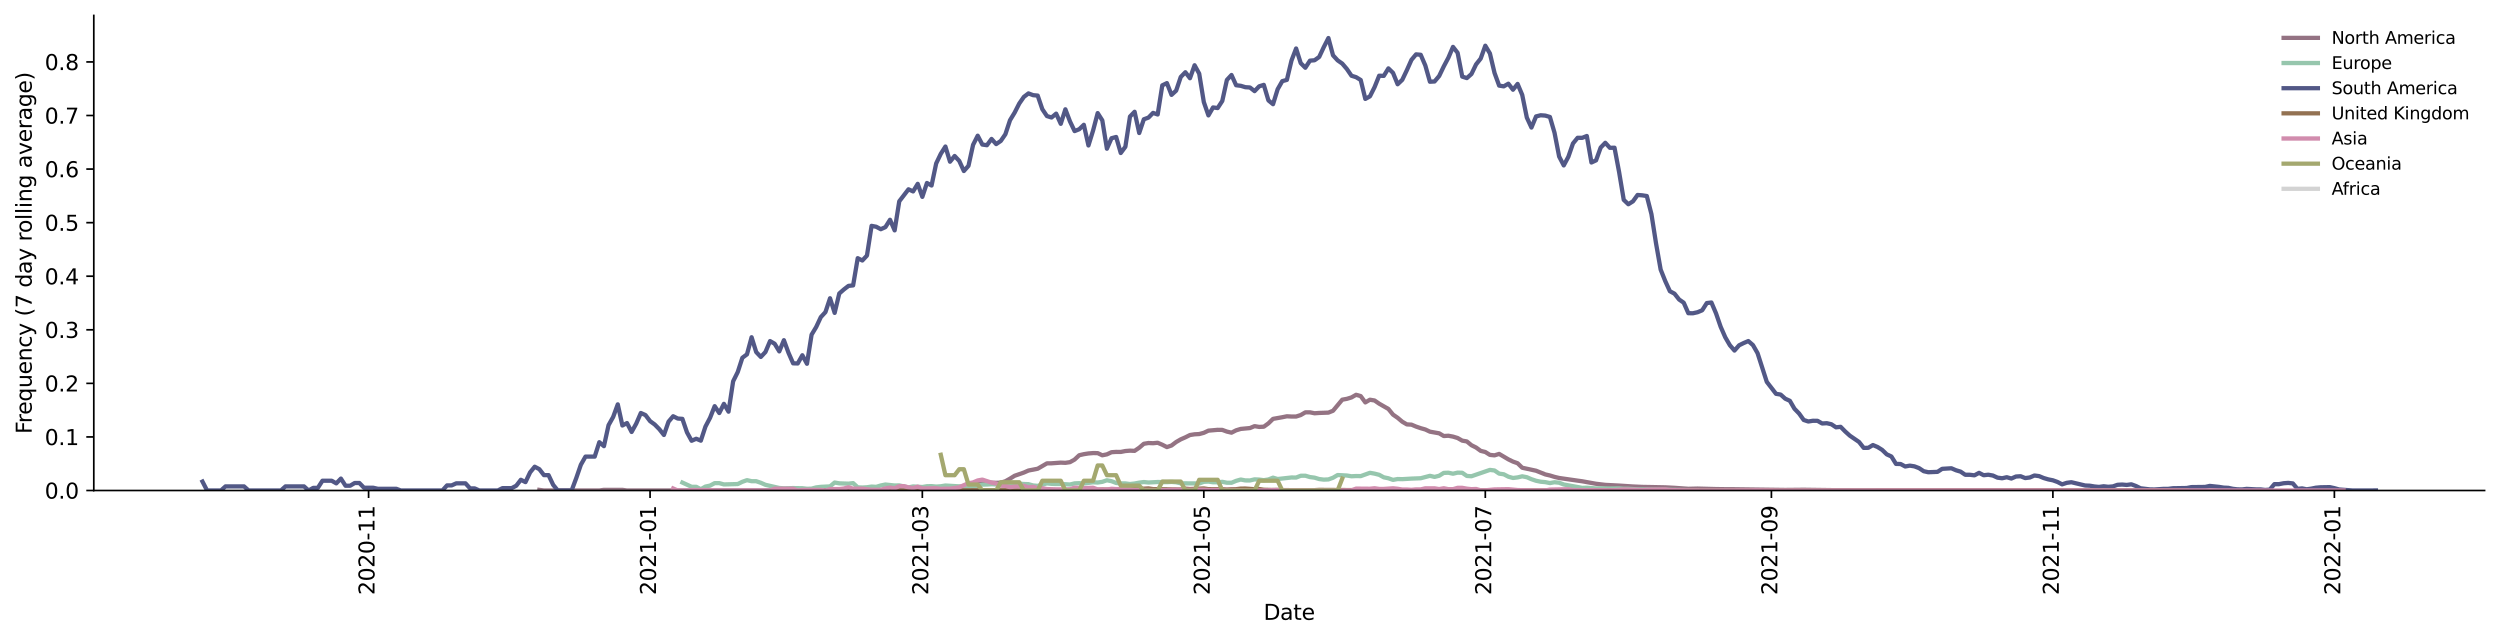 <?xml version="1.0" encoding="utf-8" standalone="no"?>
<!DOCTYPE svg PUBLIC "-//W3C//DTD SVG 1.1//EN"
  "http://www.w3.org/Graphics/SVG/1.1/DTD/svg11.dtd">
<svg xmlns:xlink="http://www.w3.org/1999/xlink" width="1166.981pt" height="298.621pt" viewBox="0 0 1166.981 298.621" xmlns="http://www.w3.org/2000/svg" version="1.1">
 <defs>
  <style type="text/css">*{stroke-linejoin: round; stroke-linecap: butt}</style>
 </defs>
 <g id="figure_1">
  <g id="patch_1">
   <path d="M 0 298.621 
L 1166.981 298.621 
L 1166.981 0 
L 0 0 
z
" style="fill: #ffffff"/>
  </g>
  <g id="axes_1">
   <g id="patch_2">
    <path d="M 43.781 228.96 
L 1159.781 228.96 
L 1159.781 7.2 
L 43.781 7.2 
z
" style="fill: #ffffff"/>
   </g>
   <g id="matplotlib.axis_1">
    <g id="xtick_1">
     <g id="line2d_1">
      <defs>
       <path id="m6dbd74e5ac" d="M 0 0 
L 0 3.5 
" style="stroke: #000000; stroke-width: 0.8"/>
      </defs>
      <g>
       <use xlink:href="#m6dbd74e5ac" x="172.053" y="228.96" style="stroke: #000000; stroke-width: 0.8"/>
      </g>
     </g>
     <g id="text_1">
      <!-- 2020-11 -->
      <g transform="translate(174.813 277.743)rotate(-90)scale(0.1 -0.1)">
       <defs>
        <path id="DejaVuSans-32" d="M 1228 531 
L 3431 531 
L 3431 0 
L 469 0 
L 469 531 
Q 828 903 1448 1529 
Q 2069 2156 2228 2338 
Q 2531 2678 2651 2914 
Q 2772 3150 2772 3378 
Q 2772 3750 2511 3984 
Q 2250 4219 1831 4219 
Q 1534 4219 1204 4116 
Q 875 4013 500 3803 
L 500 4441 
Q 881 4594 1212 4672 
Q 1544 4750 1819 4750 
Q 2544 4750 2975 4387 
Q 3406 4025 3406 3419 
Q 3406 3131 3298 2873 
Q 3191 2616 2906 2266 
Q 2828 2175 2409 1742 
Q 1991 1309 1228 531 
z
" transform="scale(0.016)"/>
        <path id="DejaVuSans-30" d="M 2034 4250 
Q 1547 4250 1301 3770 
Q 1056 3291 1056 2328 
Q 1056 1369 1301 889 
Q 1547 409 2034 409 
Q 2525 409 2770 889 
Q 3016 1369 3016 2328 
Q 3016 3291 2770 3770 
Q 2525 4250 2034 4250 
z
M 2034 4750 
Q 2819 4750 3233 4129 
Q 3647 3509 3647 2328 
Q 3647 1150 3233 529 
Q 2819 -91 2034 -91 
Q 1250 -91 836 529 
Q 422 1150 422 2328 
Q 422 3509 836 4129 
Q 1250 4750 2034 4750 
z
" transform="scale(0.016)"/>
        <path id="DejaVuSans-2d" d="M 313 2009 
L 1997 2009 
L 1997 1497 
L 313 1497 
L 313 2009 
z
" transform="scale(0.016)"/>
        <path id="DejaVuSans-31" d="M 794 531 
L 1825 531 
L 1825 4091 
L 703 3866 
L 703 4441 
L 1819 4666 
L 2450 4666 
L 2450 531 
L 3481 531 
L 3481 0 
L 794 0 
L 794 531 
z
" transform="scale(0.016)"/>
       </defs>
       <use xlink:href="#DejaVuSans-32"/>
       <use xlink:href="#DejaVuSans-30" x="63.623"/>
       <use xlink:href="#DejaVuSans-32" x="127.246"/>
       <use xlink:href="#DejaVuSans-30" x="190.869"/>
       <use xlink:href="#DejaVuSans-2d" x="254.492"/>
       <use xlink:href="#DejaVuSans-31" x="290.576"/>
       <use xlink:href="#DejaVuSans-31" x="354.199"/>
      </g>
     </g>
    </g>
    <g id="xtick_2">
     <g id="line2d_2">
      <g>
       <use xlink:href="#m6dbd74e5ac" x="303.449" y="228.96" style="stroke: #000000; stroke-width: 0.8"/>
      </g>
     </g>
     <g id="text_2">
      <!-- 2021-01 -->
      <g transform="translate(306.208 277.743)rotate(-90)scale(0.1 -0.1)">
       <use xlink:href="#DejaVuSans-32"/>
       <use xlink:href="#DejaVuSans-30" x="63.623"/>
       <use xlink:href="#DejaVuSans-32" x="127.246"/>
       <use xlink:href="#DejaVuSans-31" x="190.869"/>
       <use xlink:href="#DejaVuSans-2d" x="254.492"/>
       <use xlink:href="#DejaVuSans-30" x="290.576"/>
       <use xlink:href="#DejaVuSans-31" x="354.199"/>
      </g>
     </g>
    </g>
    <g id="xtick_3">
     <g id="line2d_3">
      <g>
       <use xlink:href="#m6dbd74e5ac" x="430.536" y="228.96" style="stroke: #000000; stroke-width: 0.8"/>
      </g>
     </g>
     <g id="text_3">
      <!-- 2021-03 -->
      <g transform="translate(433.296 277.743)rotate(-90)scale(0.1 -0.1)">
       <defs>
        <path id="DejaVuSans-33" d="M 2597 2516 
Q 3050 2419 3304 2112 
Q 3559 1806 3559 1356 
Q 3559 666 3084 287 
Q 2609 -91 1734 -91 
Q 1441 -91 1130 -33 
Q 819 25 488 141 
L 488 750 
Q 750 597 1062 519 
Q 1375 441 1716 441 
Q 2309 441 2620 675 
Q 2931 909 2931 1356 
Q 2931 1769 2642 2001 
Q 2353 2234 1838 2234 
L 1294 2234 
L 1294 2753 
L 1863 2753 
Q 2328 2753 2575 2939 
Q 2822 3125 2822 3475 
Q 2822 3834 2567 4026 
Q 2313 4219 1838 4219 
Q 1578 4219 1281 4162 
Q 984 4106 628 3988 
L 628 4550 
Q 988 4650 1302 4700 
Q 1616 4750 1894 4750 
Q 2613 4750 3031 4423 
Q 3450 4097 3450 3541 
Q 3450 3153 3228 2886 
Q 3006 2619 2597 2516 
z
" transform="scale(0.016)"/>
       </defs>
       <use xlink:href="#DejaVuSans-32"/>
       <use xlink:href="#DejaVuSans-30" x="63.623"/>
       <use xlink:href="#DejaVuSans-32" x="127.246"/>
       <use xlink:href="#DejaVuSans-31" x="190.869"/>
       <use xlink:href="#DejaVuSans-2d" x="254.492"/>
       <use xlink:href="#DejaVuSans-30" x="290.576"/>
       <use xlink:href="#DejaVuSans-33" x="354.199"/>
      </g>
     </g>
    </g>
    <g id="xtick_4">
     <g id="line2d_4">
      <g>
       <use xlink:href="#m6dbd74e5ac" x="561.932" y="228.96" style="stroke: #000000; stroke-width: 0.8"/>
      </g>
     </g>
     <g id="text_4">
      <!-- 2021-05 -->
      <g transform="translate(564.691 277.743)rotate(-90)scale(0.1 -0.1)">
       <defs>
        <path id="DejaVuSans-35" d="M 691 4666 
L 3169 4666 
L 3169 4134 
L 1269 4134 
L 1269 2991 
Q 1406 3038 1543 3061 
Q 1681 3084 1819 3084 
Q 2600 3084 3056 2656 
Q 3513 2228 3513 1497 
Q 3513 744 3044 326 
Q 2575 -91 1722 -91 
Q 1428 -91 1123 -41 
Q 819 9 494 109 
L 494 744 
Q 775 591 1075 516 
Q 1375 441 1709 441 
Q 2250 441 2565 725 
Q 2881 1009 2881 1497 
Q 2881 1984 2565 2268 
Q 2250 2553 1709 2553 
Q 1456 2553 1204 2497 
Q 953 2441 691 2322 
L 691 4666 
z
" transform="scale(0.016)"/>
       </defs>
       <use xlink:href="#DejaVuSans-32"/>
       <use xlink:href="#DejaVuSans-30" x="63.623"/>
       <use xlink:href="#DejaVuSans-32" x="127.246"/>
       <use xlink:href="#DejaVuSans-31" x="190.869"/>
       <use xlink:href="#DejaVuSans-2d" x="254.492"/>
       <use xlink:href="#DejaVuSans-30" x="290.576"/>
       <use xlink:href="#DejaVuSans-35" x="354.199"/>
      </g>
     </g>
    </g>
    <g id="xtick_5">
     <g id="line2d_5">
      <g>
       <use xlink:href="#m6dbd74e5ac" x="693.327" y="228.96" style="stroke: #000000; stroke-width: 0.8"/>
      </g>
     </g>
     <g id="text_5">
      <!-- 2021-07 -->
      <g transform="translate(696.087 277.743)rotate(-90)scale(0.1 -0.1)">
       <defs>
        <path id="DejaVuSans-37" d="M 525 4666 
L 3525 4666 
L 3525 4397 
L 1831 0 
L 1172 0 
L 2766 4134 
L 525 4134 
L 525 4666 
z
" transform="scale(0.016)"/>
       </defs>
       <use xlink:href="#DejaVuSans-32"/>
       <use xlink:href="#DejaVuSans-30" x="63.623"/>
       <use xlink:href="#DejaVuSans-32" x="127.246"/>
       <use xlink:href="#DejaVuSans-31" x="190.869"/>
       <use xlink:href="#DejaVuSans-2d" x="254.492"/>
       <use xlink:href="#DejaVuSans-30" x="290.576"/>
       <use xlink:href="#DejaVuSans-37" x="354.199"/>
      </g>
     </g>
    </g>
    <g id="xtick_6">
     <g id="line2d_6">
      <g>
       <use xlink:href="#m6dbd74e5ac" x="826.877" y="228.96" style="stroke: #000000; stroke-width: 0.8"/>
      </g>
     </g>
     <g id="text_6">
      <!-- 2021-09 -->
      <g transform="translate(829.636 277.743)rotate(-90)scale(0.1 -0.1)">
       <defs>
        <path id="DejaVuSans-39" d="M 703 97 
L 703 672 
Q 941 559 1184 500 
Q 1428 441 1663 441 
Q 2288 441 2617 861 
Q 2947 1281 2994 2138 
Q 2813 1869 2534 1725 
Q 2256 1581 1919 1581 
Q 1219 1581 811 2004 
Q 403 2428 403 3163 
Q 403 3881 828 4315 
Q 1253 4750 1959 4750 
Q 2769 4750 3195 4129 
Q 3622 3509 3622 2328 
Q 3622 1225 3098 567 
Q 2575 -91 1691 -91 
Q 1453 -91 1209 -44 
Q 966 3 703 97 
z
M 1959 2075 
Q 2384 2075 2632 2365 
Q 2881 2656 2881 3163 
Q 2881 3666 2632 3958 
Q 2384 4250 1959 4250 
Q 1534 4250 1286 3958 
Q 1038 3666 1038 3163 
Q 1038 2656 1286 2365 
Q 1534 2075 1959 2075 
z
" transform="scale(0.016)"/>
       </defs>
       <use xlink:href="#DejaVuSans-32"/>
       <use xlink:href="#DejaVuSans-30" x="63.623"/>
       <use xlink:href="#DejaVuSans-32" x="127.246"/>
       <use xlink:href="#DejaVuSans-31" x="190.869"/>
       <use xlink:href="#DejaVuSans-2d" x="254.492"/>
       <use xlink:href="#DejaVuSans-30" x="290.576"/>
       <use xlink:href="#DejaVuSans-39" x="354.199"/>
      </g>
     </g>
    </g>
    <g id="xtick_7">
     <g id="line2d_7">
      <g>
       <use xlink:href="#m6dbd74e5ac" x="958.272" y="228.96" style="stroke: #000000; stroke-width: 0.8"/>
      </g>
     </g>
     <g id="text_7">
      <!-- 2021-11 -->
      <g transform="translate(961.032 277.743)rotate(-90)scale(0.1 -0.1)">
       <use xlink:href="#DejaVuSans-32"/>
       <use xlink:href="#DejaVuSans-30" x="63.623"/>
       <use xlink:href="#DejaVuSans-32" x="127.246"/>
       <use xlink:href="#DejaVuSans-31" x="190.869"/>
       <use xlink:href="#DejaVuSans-2d" x="254.492"/>
       <use xlink:href="#DejaVuSans-31" x="290.576"/>
       <use xlink:href="#DejaVuSans-31" x="354.199"/>
      </g>
     </g>
    </g>
    <g id="xtick_8">
     <g id="line2d_8">
      <g>
       <use xlink:href="#m6dbd74e5ac" x="1089.668" y="228.96" style="stroke: #000000; stroke-width: 0.8"/>
      </g>
     </g>
     <g id="text_8">
      <!-- 2022-01 -->
      <g transform="translate(1092.427 277.743)rotate(-90)scale(0.1 -0.1)">
       <use xlink:href="#DejaVuSans-32"/>
       <use xlink:href="#DejaVuSans-30" x="63.623"/>
       <use xlink:href="#DejaVuSans-32" x="127.246"/>
       <use xlink:href="#DejaVuSans-32" x="190.869"/>
       <use xlink:href="#DejaVuSans-2d" x="254.492"/>
       <use xlink:href="#DejaVuSans-30" x="290.576"/>
       <use xlink:href="#DejaVuSans-31" x="354.199"/>
      </g>
     </g>
    </g>
    <g id="text_9">
     <!-- Date -->
     <g transform="translate(589.83 289.341)scale(0.1 -0.1)">
      <defs>
       <path id="DejaVuSans-44" d="M 1259 4147 
L 1259 519 
L 2022 519 
Q 2988 519 3436 956 
Q 3884 1394 3884 2338 
Q 3884 3275 3436 3711 
Q 2988 4147 2022 4147 
L 1259 4147 
z
M 628 4666 
L 1925 4666 
Q 3281 4666 3915 4102 
Q 4550 3538 4550 2338 
Q 4550 1131 3912 565 
Q 3275 0 1925 0 
L 628 0 
L 628 4666 
z
" transform="scale(0.016)"/>
       <path id="DejaVuSans-61" d="M 2194 1759 
Q 1497 1759 1228 1600 
Q 959 1441 959 1056 
Q 959 750 1161 570 
Q 1363 391 1709 391 
Q 2188 391 2477 730 
Q 2766 1069 2766 1631 
L 2766 1759 
L 2194 1759 
z
M 3341 1997 
L 3341 0 
L 2766 0 
L 2766 531 
Q 2569 213 2275 61 
Q 1981 -91 1556 -91 
Q 1019 -91 701 211 
Q 384 513 384 1019 
Q 384 1609 779 1909 
Q 1175 2209 1959 2209 
L 2766 2209 
L 2766 2266 
Q 2766 2663 2505 2880 
Q 2244 3097 1772 3097 
Q 1472 3097 1187 3025 
Q 903 2953 641 2809 
L 641 3341 
Q 956 3463 1253 3523 
Q 1550 3584 1831 3584 
Q 2591 3584 2966 3190 
Q 3341 2797 3341 1997 
z
" transform="scale(0.016)"/>
       <path id="DejaVuSans-74" d="M 1172 4494 
L 1172 3500 
L 2356 3500 
L 2356 3053 
L 1172 3053 
L 1172 1153 
Q 1172 725 1289 603 
Q 1406 481 1766 481 
L 2356 481 
L 2356 0 
L 1766 0 
Q 1100 0 847 248 
Q 594 497 594 1153 
L 594 3053 
L 172 3053 
L 172 3500 
L 594 3500 
L 594 4494 
L 1172 4494 
z
" transform="scale(0.016)"/>
       <path id="DejaVuSans-65" d="M 3597 1894 
L 3597 1613 
L 953 1613 
Q 991 1019 1311 708 
Q 1631 397 2203 397 
Q 2534 397 2845 478 
Q 3156 559 3463 722 
L 3463 178 
Q 3153 47 2828 -22 
Q 2503 -91 2169 -91 
Q 1331 -91 842 396 
Q 353 884 353 1716 
Q 353 2575 817 3079 
Q 1281 3584 2069 3584 
Q 2775 3584 3186 3129 
Q 3597 2675 3597 1894 
z
M 3022 2063 
Q 3016 2534 2758 2815 
Q 2500 3097 2075 3097 
Q 1594 3097 1305 2825 
Q 1016 2553 972 2059 
L 3022 2063 
z
" transform="scale(0.016)"/>
      </defs>
      <use xlink:href="#DejaVuSans-44"/>
      <use xlink:href="#DejaVuSans-61" x="77.002"/>
      <use xlink:href="#DejaVuSans-74" x="138.281"/>
      <use xlink:href="#DejaVuSans-65" x="177.49"/>
     </g>
    </g>
   </g>
   <g id="matplotlib.axis_2">
    <g id="ytick_1">
     <g id="line2d_9">
      <defs>
       <path id="m1eef0c8ada" d="M 0 0 
L -3.5 0 
" style="stroke: #000000; stroke-width: 0.8"/>
      </defs>
      <g>
       <use xlink:href="#m1eef0c8ada" x="43.781" y="228.96" style="stroke: #000000; stroke-width: 0.8"/>
      </g>
     </g>
     <g id="text_10">
      <!-- 0.0 -->
      <g transform="translate(20.878 232.759)scale(0.1 -0.1)">
       <defs>
        <path id="DejaVuSans-2e" d="M 684 794 
L 1344 794 
L 1344 0 
L 684 0 
L 684 794 
z
" transform="scale(0.016)"/>
       </defs>
       <use xlink:href="#DejaVuSans-30"/>
       <use xlink:href="#DejaVuSans-2e" x="63.623"/>
       <use xlink:href="#DejaVuSans-30" x="95.41"/>
      </g>
     </g>
    </g>
    <g id="ytick_2">
     <g id="line2d_10">
      <g>
       <use xlink:href="#m1eef0c8ada" x="43.781" y="203.954" style="stroke: #000000; stroke-width: 0.8"/>
      </g>
     </g>
     <g id="text_11">
      <!-- 0.1 -->
      <g transform="translate(20.878 207.753)scale(0.1 -0.1)">
       <use xlink:href="#DejaVuSans-30"/>
       <use xlink:href="#DejaVuSans-2e" x="63.623"/>
       <use xlink:href="#DejaVuSans-31" x="95.41"/>
      </g>
     </g>
    </g>
    <g id="ytick_3">
     <g id="line2d_11">
      <g>
       <use xlink:href="#m1eef0c8ada" x="43.781" y="178.948" style="stroke: #000000; stroke-width: 0.8"/>
      </g>
     </g>
     <g id="text_12">
      <!-- 0.2 -->
      <g transform="translate(20.878 182.747)scale(0.1 -0.1)">
       <use xlink:href="#DejaVuSans-30"/>
       <use xlink:href="#DejaVuSans-2e" x="63.623"/>
       <use xlink:href="#DejaVuSans-32" x="95.41"/>
      </g>
     </g>
    </g>
    <g id="ytick_4">
     <g id="line2d_12">
      <g>
       <use xlink:href="#m1eef0c8ada" x="43.781" y="153.942" style="stroke: #000000; stroke-width: 0.8"/>
      </g>
     </g>
     <g id="text_13">
      <!-- 0.3 -->
      <g transform="translate(20.878 157.741)scale(0.1 -0.1)">
       <use xlink:href="#DejaVuSans-30"/>
       <use xlink:href="#DejaVuSans-2e" x="63.623"/>
       <use xlink:href="#DejaVuSans-33" x="95.41"/>
      </g>
     </g>
    </g>
    <g id="ytick_5">
     <g id="line2d_13">
      <g>
       <use xlink:href="#m1eef0c8ada" x="43.781" y="128.936" style="stroke: #000000; stroke-width: 0.8"/>
      </g>
     </g>
     <g id="text_14">
      <!-- 0.4 -->
      <g transform="translate(20.878 132.735)scale(0.1 -0.1)">
       <defs>
        <path id="DejaVuSans-34" d="M 2419 4116 
L 825 1625 
L 2419 1625 
L 2419 4116 
z
M 2253 4666 
L 3047 4666 
L 3047 1625 
L 3713 1625 
L 3713 1100 
L 3047 1100 
L 3047 0 
L 2419 0 
L 2419 1100 
L 313 1100 
L 313 1709 
L 2253 4666 
z
" transform="scale(0.016)"/>
       </defs>
       <use xlink:href="#DejaVuSans-30"/>
       <use xlink:href="#DejaVuSans-2e" x="63.623"/>
       <use xlink:href="#DejaVuSans-34" x="95.41"/>
      </g>
     </g>
    </g>
    <g id="ytick_6">
     <g id="line2d_14">
      <g>
       <use xlink:href="#m1eef0c8ada" x="43.781" y="103.93" style="stroke: #000000; stroke-width: 0.8"/>
      </g>
     </g>
     <g id="text_15">
      <!-- 0.5 -->
      <g transform="translate(20.878 107.729)scale(0.1 -0.1)">
       <use xlink:href="#DejaVuSans-30"/>
       <use xlink:href="#DejaVuSans-2e" x="63.623"/>
       <use xlink:href="#DejaVuSans-35" x="95.41"/>
      </g>
     </g>
    </g>
    <g id="ytick_7">
     <g id="line2d_15">
      <g>
       <use xlink:href="#m1eef0c8ada" x="43.781" y="78.924" style="stroke: #000000; stroke-width: 0.8"/>
      </g>
     </g>
     <g id="text_16">
      <!-- 0.6 -->
      <g transform="translate(20.878 82.723)scale(0.1 -0.1)">
       <defs>
        <path id="DejaVuSans-36" d="M 2113 2584 
Q 1688 2584 1439 2293 
Q 1191 2003 1191 1497 
Q 1191 994 1439 701 
Q 1688 409 2113 409 
Q 2538 409 2786 701 
Q 3034 994 3034 1497 
Q 3034 2003 2786 2293 
Q 2538 2584 2113 2584 
z
M 3366 4563 
L 3366 3988 
Q 3128 4100 2886 4159 
Q 2644 4219 2406 4219 
Q 1781 4219 1451 3797 
Q 1122 3375 1075 2522 
Q 1259 2794 1537 2939 
Q 1816 3084 2150 3084 
Q 2853 3084 3261 2657 
Q 3669 2231 3669 1497 
Q 3669 778 3244 343 
Q 2819 -91 2113 -91 
Q 1303 -91 875 529 
Q 447 1150 447 2328 
Q 447 3434 972 4092 
Q 1497 4750 2381 4750 
Q 2619 4750 2861 4703 
Q 3103 4656 3366 4563 
z
" transform="scale(0.016)"/>
       </defs>
       <use xlink:href="#DejaVuSans-30"/>
       <use xlink:href="#DejaVuSans-2e" x="63.623"/>
       <use xlink:href="#DejaVuSans-36" x="95.41"/>
      </g>
     </g>
    </g>
    <g id="ytick_8">
     <g id="line2d_16">
      <g>
       <use xlink:href="#m1eef0c8ada" x="43.781" y="53.918" style="stroke: #000000; stroke-width: 0.8"/>
      </g>
     </g>
     <g id="text_17">
      <!-- 0.7 -->
      <g transform="translate(20.878 57.717)scale(0.1 -0.1)">
       <use xlink:href="#DejaVuSans-30"/>
       <use xlink:href="#DejaVuSans-2e" x="63.623"/>
       <use xlink:href="#DejaVuSans-37" x="95.41"/>
      </g>
     </g>
    </g>
    <g id="ytick_9">
     <g id="line2d_17">
      <g>
       <use xlink:href="#m1eef0c8ada" x="43.781" y="28.912" style="stroke: #000000; stroke-width: 0.8"/>
      </g>
     </g>
     <g id="text_18">
      <!-- 0.8 -->
      <g transform="translate(20.878 32.711)scale(0.1 -0.1)">
       <defs>
        <path id="DejaVuSans-38" d="M 2034 2216 
Q 1584 2216 1326 1975 
Q 1069 1734 1069 1313 
Q 1069 891 1326 650 
Q 1584 409 2034 409 
Q 2484 409 2743 651 
Q 3003 894 3003 1313 
Q 3003 1734 2745 1975 
Q 2488 2216 2034 2216 
z
M 1403 2484 
Q 997 2584 770 2862 
Q 544 3141 544 3541 
Q 544 4100 942 4425 
Q 1341 4750 2034 4750 
Q 2731 4750 3128 4425 
Q 3525 4100 3525 3541 
Q 3525 3141 3298 2862 
Q 3072 2584 2669 2484 
Q 3125 2378 3379 2068 
Q 3634 1759 3634 1313 
Q 3634 634 3220 271 
Q 2806 -91 2034 -91 
Q 1263 -91 848 271 
Q 434 634 434 1313 
Q 434 1759 690 2068 
Q 947 2378 1403 2484 
z
M 1172 3481 
Q 1172 3119 1398 2916 
Q 1625 2713 2034 2713 
Q 2441 2713 2670 2916 
Q 2900 3119 2900 3481 
Q 2900 3844 2670 4047 
Q 2441 4250 2034 4250 
Q 1625 4250 1398 4047 
Q 1172 3844 1172 3481 
z
" transform="scale(0.016)"/>
       </defs>
       <use xlink:href="#DejaVuSans-30"/>
       <use xlink:href="#DejaVuSans-2e" x="63.623"/>
       <use xlink:href="#DejaVuSans-38" x="95.41"/>
      </g>
     </g>
    </g>
    <g id="text_19">
     <!-- Frequency (7 day rolling average) -->
     <g transform="translate(14.798 202.529)rotate(-90)scale(0.1 -0.1)">
      <defs>
       <path id="DejaVuSans-46" d="M 628 4666 
L 3309 4666 
L 3309 4134 
L 1259 4134 
L 1259 2759 
L 3109 2759 
L 3109 2228 
L 1259 2228 
L 1259 0 
L 628 0 
L 628 4666 
z
" transform="scale(0.016)"/>
       <path id="DejaVuSans-72" d="M 2631 2963 
Q 2534 3019 2420 3045 
Q 2306 3072 2169 3072 
Q 1681 3072 1420 2755 
Q 1159 2438 1159 1844 
L 1159 0 
L 581 0 
L 581 3500 
L 1159 3500 
L 1159 2956 
Q 1341 3275 1631 3429 
Q 1922 3584 2338 3584 
Q 2397 3584 2469 3576 
Q 2541 3569 2628 3553 
L 2631 2963 
z
" transform="scale(0.016)"/>
       <path id="DejaVuSans-71" d="M 947 1747 
Q 947 1113 1208 752 
Q 1469 391 1925 391 
Q 2381 391 2643 752 
Q 2906 1113 2906 1747 
Q 2906 2381 2643 2742 
Q 2381 3103 1925 3103 
Q 1469 3103 1208 2742 
Q 947 2381 947 1747 
z
M 2906 525 
Q 2725 213 2448 61 
Q 2172 -91 1784 -91 
Q 1150 -91 751 415 
Q 353 922 353 1747 
Q 353 2572 751 3078 
Q 1150 3584 1784 3584 
Q 2172 3584 2448 3432 
Q 2725 3281 2906 2969 
L 2906 3500 
L 3481 3500 
L 3481 -1331 
L 2906 -1331 
L 2906 525 
z
" transform="scale(0.016)"/>
       <path id="DejaVuSans-75" d="M 544 1381 
L 544 3500 
L 1119 3500 
L 1119 1403 
Q 1119 906 1312 657 
Q 1506 409 1894 409 
Q 2359 409 2629 706 
Q 2900 1003 2900 1516 
L 2900 3500 
L 3475 3500 
L 3475 0 
L 2900 0 
L 2900 538 
Q 2691 219 2414 64 
Q 2138 -91 1772 -91 
Q 1169 -91 856 284 
Q 544 659 544 1381 
z
M 1991 3584 
L 1991 3584 
z
" transform="scale(0.016)"/>
       <path id="DejaVuSans-6e" d="M 3513 2113 
L 3513 0 
L 2938 0 
L 2938 2094 
Q 2938 2591 2744 2837 
Q 2550 3084 2163 3084 
Q 1697 3084 1428 2787 
Q 1159 2491 1159 1978 
L 1159 0 
L 581 0 
L 581 3500 
L 1159 3500 
L 1159 2956 
Q 1366 3272 1645 3428 
Q 1925 3584 2291 3584 
Q 2894 3584 3203 3211 
Q 3513 2838 3513 2113 
z
" transform="scale(0.016)"/>
       <path id="DejaVuSans-63" d="M 3122 3366 
L 3122 2828 
Q 2878 2963 2633 3030 
Q 2388 3097 2138 3097 
Q 1578 3097 1268 2742 
Q 959 2388 959 1747 
Q 959 1106 1268 751 
Q 1578 397 2138 397 
Q 2388 397 2633 464 
Q 2878 531 3122 666 
L 3122 134 
Q 2881 22 2623 -34 
Q 2366 -91 2075 -91 
Q 1284 -91 818 406 
Q 353 903 353 1747 
Q 353 2603 823 3093 
Q 1294 3584 2113 3584 
Q 2378 3584 2631 3529 
Q 2884 3475 3122 3366 
z
" transform="scale(0.016)"/>
       <path id="DejaVuSans-79" d="M 2059 -325 
Q 1816 -950 1584 -1140 
Q 1353 -1331 966 -1331 
L 506 -1331 
L 506 -850 
L 844 -850 
Q 1081 -850 1212 -737 
Q 1344 -625 1503 -206 
L 1606 56 
L 191 3500 
L 800 3500 
L 1894 763 
L 2988 3500 
L 3597 3500 
L 2059 -325 
z
" transform="scale(0.016)"/>
       <path id="DejaVuSans-20" transform="scale(0.016)"/>
       <path id="DejaVuSans-28" d="M 1984 4856 
Q 1566 4138 1362 3434 
Q 1159 2731 1159 2009 
Q 1159 1288 1364 580 
Q 1569 -128 1984 -844 
L 1484 -844 
Q 1016 -109 783 600 
Q 550 1309 550 2009 
Q 550 2706 781 3412 
Q 1013 4119 1484 4856 
L 1984 4856 
z
" transform="scale(0.016)"/>
       <path id="DejaVuSans-64" d="M 2906 2969 
L 2906 4863 
L 3481 4863 
L 3481 0 
L 2906 0 
L 2906 525 
Q 2725 213 2448 61 
Q 2172 -91 1784 -91 
Q 1150 -91 751 415 
Q 353 922 353 1747 
Q 353 2572 751 3078 
Q 1150 3584 1784 3584 
Q 2172 3584 2448 3432 
Q 2725 3281 2906 2969 
z
M 947 1747 
Q 947 1113 1208 752 
Q 1469 391 1925 391 
Q 2381 391 2643 752 
Q 2906 1113 2906 1747 
Q 2906 2381 2643 2742 
Q 2381 3103 1925 3103 
Q 1469 3103 1208 2742 
Q 947 2381 947 1747 
z
" transform="scale(0.016)"/>
       <path id="DejaVuSans-6f" d="M 1959 3097 
Q 1497 3097 1228 2736 
Q 959 2375 959 1747 
Q 959 1119 1226 758 
Q 1494 397 1959 397 
Q 2419 397 2687 759 
Q 2956 1122 2956 1747 
Q 2956 2369 2687 2733 
Q 2419 3097 1959 3097 
z
M 1959 3584 
Q 2709 3584 3137 3096 
Q 3566 2609 3566 1747 
Q 3566 888 3137 398 
Q 2709 -91 1959 -91 
Q 1206 -91 779 398 
Q 353 888 353 1747 
Q 353 2609 779 3096 
Q 1206 3584 1959 3584 
z
" transform="scale(0.016)"/>
       <path id="DejaVuSans-6c" d="M 603 4863 
L 1178 4863 
L 1178 0 
L 603 0 
L 603 4863 
z
" transform="scale(0.016)"/>
       <path id="DejaVuSans-69" d="M 603 3500 
L 1178 3500 
L 1178 0 
L 603 0 
L 603 3500 
z
M 603 4863 
L 1178 4863 
L 1178 4134 
L 603 4134 
L 603 4863 
z
" transform="scale(0.016)"/>
       <path id="DejaVuSans-67" d="M 2906 1791 
Q 2906 2416 2648 2759 
Q 2391 3103 1925 3103 
Q 1463 3103 1205 2759 
Q 947 2416 947 1791 
Q 947 1169 1205 825 
Q 1463 481 1925 481 
Q 2391 481 2648 825 
Q 2906 1169 2906 1791 
z
M 3481 434 
Q 3481 -459 3084 -895 
Q 2688 -1331 1869 -1331 
Q 1566 -1331 1297 -1286 
Q 1028 -1241 775 -1147 
L 775 -588 
Q 1028 -725 1275 -790 
Q 1522 -856 1778 -856 
Q 2344 -856 2625 -561 
Q 2906 -266 2906 331 
L 2906 616 
Q 2728 306 2450 153 
Q 2172 0 1784 0 
Q 1141 0 747 490 
Q 353 981 353 1791 
Q 353 2603 747 3093 
Q 1141 3584 1784 3584 
Q 2172 3584 2450 3431 
Q 2728 3278 2906 2969 
L 2906 3500 
L 3481 3500 
L 3481 434 
z
" transform="scale(0.016)"/>
       <path id="DejaVuSans-76" d="M 191 3500 
L 800 3500 
L 1894 563 
L 2988 3500 
L 3597 3500 
L 2284 0 
L 1503 0 
L 191 3500 
z
" transform="scale(0.016)"/>
       <path id="DejaVuSans-29" d="M 513 4856 
L 1013 4856 
Q 1481 4119 1714 3412 
Q 1947 2706 1947 2009 
Q 1947 1309 1714 600 
Q 1481 -109 1013 -844 
L 513 -844 
Q 928 -128 1133 580 
Q 1338 1288 1338 2009 
Q 1338 2731 1133 3434 
Q 928 4138 513 4856 
z
" transform="scale(0.016)"/>
      </defs>
      <use xlink:href="#DejaVuSans-46"/>
      <use xlink:href="#DejaVuSans-72" x="50.27"/>
      <use xlink:href="#DejaVuSans-65" x="89.133"/>
      <use xlink:href="#DejaVuSans-71" x="150.656"/>
      <use xlink:href="#DejaVuSans-75" x="214.133"/>
      <use xlink:href="#DejaVuSans-65" x="277.512"/>
      <use xlink:href="#DejaVuSans-6e" x="339.035"/>
      <use xlink:href="#DejaVuSans-63" x="402.414"/>
      <use xlink:href="#DejaVuSans-79" x="457.395"/>
      <use xlink:href="#DejaVuSans-20" x="516.574"/>
      <use xlink:href="#DejaVuSans-28" x="548.361"/>
      <use xlink:href="#DejaVuSans-37" x="587.375"/>
      <use xlink:href="#DejaVuSans-20" x="650.998"/>
      <use xlink:href="#DejaVuSans-64" x="682.785"/>
      <use xlink:href="#DejaVuSans-61" x="746.262"/>
      <use xlink:href="#DejaVuSans-79" x="807.541"/>
      <use xlink:href="#DejaVuSans-20" x="866.721"/>
      <use xlink:href="#DejaVuSans-72" x="898.508"/>
      <use xlink:href="#DejaVuSans-6f" x="937.371"/>
      <use xlink:href="#DejaVuSans-6c" x="998.553"/>
      <use xlink:href="#DejaVuSans-6c" x="1026.336"/>
      <use xlink:href="#DejaVuSans-69" x="1054.119"/>
      <use xlink:href="#DejaVuSans-6e" x="1081.902"/>
      <use xlink:href="#DejaVuSans-67" x="1145.281"/>
      <use xlink:href="#DejaVuSans-20" x="1208.758"/>
      <use xlink:href="#DejaVuSans-61" x="1240.545"/>
      <use xlink:href="#DejaVuSans-76" x="1301.824"/>
      <use xlink:href="#DejaVuSans-65" x="1361.004"/>
      <use xlink:href="#DejaVuSans-72" x="1422.527"/>
      <use xlink:href="#DejaVuSans-61" x="1463.641"/>
      <use xlink:href="#DejaVuSans-67" x="1524.92"/>
      <use xlink:href="#DejaVuSans-65" x="1588.396"/>
      <use xlink:href="#DejaVuSans-29" x="1649.92"/>
     </g>
    </g>
   </g>
   <g id="line2d_18">
    <path d="M 251.752 228.671 
L 253.906 228.96 
L 279.755 228.96 
L 281.909 228.659 
L 290.525 228.659 
L 292.679 228.96 
L 380.994 228.881 
L 391.764 228.794 
L 398.226 228.837 
L 404.688 228.794 
L 413.304 228.851 
L 424.074 228.447 
L 430.536 228.431 
L 434.844 228.069 
L 447.769 227.308 
L 449.923 227.335 
L 454.231 226.328 
L 456.385 225.786 
L 458.539 225.656 
L 460.693 225.371 
L 462.847 225.311 
L 465.001 225.371 
L 467.155 225.314 
L 469.309 224.645 
L 471.463 223.434 
L 473.617 222.085 
L 477.925 220.587 
L 480.079 219.638 
L 484.387 218.802 
L 488.695 216.299 
L 490.849 216.267 
L 495.157 215.952 
L 497.311 216.046 
L 499.465 215.729 
L 501.619 214.517 
L 503.773 212.498 
L 505.927 212.006 
L 508.081 211.666 
L 510.235 211.491 
L 512.389 211.518 
L 514.543 212.527 
L 516.697 212.09 
L 518.851 211.087 
L 521.005 210.945 
L 523.159 210.967 
L 525.313 210.536 
L 527.467 210.367 
L 529.621 210.458 
L 531.775 208.997 
L 533.929 207.152 
L 536.084 206.799 
L 538.238 206.895 
L 540.392 206.676 
L 542.546 207.595 
L 544.7 208.694 
L 546.854 207.965 
L 549.008 206.337 
L 551.162 205.09 
L 553.316 204.143 
L 555.47 203.066 
L 557.624 202.729 
L 559.778 202.614 
L 561.932 202.035 
L 564.086 201.021 
L 568.394 200.645 
L 570.548 200.676 
L 572.702 201.461 
L 574.856 201.967 
L 577.01 200.868 
L 579.164 200.217 
L 583.472 199.814 
L 585.626 198.92 
L 587.78 199.282 
L 589.934 199.181 
L 592.088 197.623 
L 594.242 195.524 
L 598.55 194.76 
L 600.704 194.321 
L 602.858 194.437 
L 605.012 194.436 
L 607.166 193.743 
L 609.32 192.487 
L 611.474 192.472 
L 613.628 192.913 
L 615.782 192.759 
L 620.09 192.606 
L 622.244 191.746 
L 626.553 186.57 
L 628.707 186.175 
L 630.861 185.521 
L 633.015 184.28 
L 635.169 184.904 
L 637.323 187.842 
L 639.477 186.587 
L 641.631 186.944 
L 643.785 188.429 
L 648.093 190.898 
L 650.247 193.536 
L 652.401 195.025 
L 654.555 196.843 
L 656.709 198.106 
L 658.863 198.221 
L 661.017 199.13 
L 663.171 199.871 
L 665.325 200.48 
L 667.479 201.5 
L 671.787 202.266 
L 673.941 203.537 
L 676.095 203.402 
L 678.249 203.808 
L 680.403 204.465 
L 682.557 205.689 
L 684.711 206.059 
L 686.865 207.827 
L 689.019 208.896 
L 691.173 210.461 
L 693.327 210.994 
L 695.481 212.337 
L 697.635 212.557 
L 699.789 211.881 
L 704.097 214.428 
L 706.251 215.474 
L 708.405 216.237 
L 710.559 218.338 
L 717.022 219.73 
L 721.33 221.455 
L 723.484 221.949 
L 725.638 222.609 
L 727.792 223.12 
L 736.408 224.359 
L 738.562 224.656 
L 745.024 225.824 
L 749.332 226.334 
L 755.794 226.664 
L 762.256 227.085 
L 766.564 227.278 
L 770.872 227.355 
L 777.334 227.484 
L 781.642 227.71 
L 788.104 228.164 
L 792.412 228.058 
L 801.029 228.29 
L 805.337 228.35 
L 809.645 228.372 
L 833.339 228.692 
L 841.955 228.608 
L 859.187 228.838 
L 863.495 228.803 
L 984.121 228.955 
L 1007.815 228.951 
L 1033.663 228.96 
L 1040.125 228.955 
L 1040.125 228.955 
" clip-path="url(#p987c5b2f68)" style="fill: none; stroke: #947383; stroke-width: 2; stroke-linecap: square"/>
   </g>
   <g id="line2d_19">
    <path d="M 318.527 225.253 
L 322.835 227.235 
L 324.989 227.235 
L 327.143 228.357 
L 329.297 227.123 
L 331.451 226.676 
L 333.605 225.526 
L 335.759 225.526 
L 337.913 226.129 
L 344.375 225.947 
L 346.529 224.898 
L 348.683 224.135 
L 350.837 224.614 
L 352.991 224.63 
L 355.145 225.36 
L 357.299 226.308 
L 363.762 227.784 
L 365.916 227.933 
L 370.224 227.833 
L 374.532 227.903 
L 376.686 228.148 
L 378.84 228.093 
L 380.994 227.514 
L 383.148 227.263 
L 387.456 227.046 
L 389.61 225.241 
L 391.764 225.619 
L 396.072 225.773 
L 398.226 225.518 
L 400.38 227.483 
L 402.534 227.575 
L 404.688 227.453 
L 406.842 227.129 
L 408.996 227.261 
L 411.15 226.617 
L 413.304 226.172 
L 417.612 226.628 
L 419.766 226.58 
L 424.074 227.522 
L 426.228 227.06 
L 430.536 227.336 
L 432.69 226.963 
L 434.844 226.922 
L 436.998 227.133 
L 439.152 226.994 
L 441.306 226.635 
L 452.077 227.289 
L 454.231 227.237 
L 458.539 226.212 
L 460.693 226.177 
L 462.847 226.028 
L 467.155 226.273 
L 469.309 226.574 
L 471.463 225.727 
L 473.617 225.617 
L 477.925 225.933 
L 480.079 226.006 
L 482.233 226.606 
L 484.387 226.8 
L 488.695 225.645 
L 490.849 225.854 
L 493.003 225.937 
L 495.157 225.908 
L 499.465 226.166 
L 501.619 225.637 
L 503.773 225.545 
L 505.927 225.697 
L 510.235 225.131 
L 512.389 225.24 
L 514.543 224.92 
L 516.697 224.185 
L 518.851 224.615 
L 521.005 225.439 
L 523.159 225.657 
L 525.313 225.66 
L 527.467 225.941 
L 529.621 225.696 
L 531.775 225.296 
L 533.929 225.01 
L 536.084 225.229 
L 540.392 224.999 
L 544.7 225.065 
L 546.854 224.952 
L 549.008 225.112 
L 551.162 225.611 
L 559.778 225.679 
L 561.932 224.911 
L 564.086 224.804 
L 566.24 225.119 
L 568.394 225.135 
L 570.548 224.91 
L 572.702 225.328 
L 574.856 225.354 
L 577.01 224.461 
L 579.164 223.843 
L 581.318 224.258 
L 583.472 224.27 
L 585.626 223.767 
L 587.78 223.863 
L 589.934 224.147 
L 592.088 223.81 
L 594.242 222.969 
L 596.396 223.604 
L 602.858 222.884 
L 605.012 222.923 
L 607.166 222.087 
L 609.32 222.056 
L 611.474 222.692 
L 613.628 222.968 
L 615.782 223.616 
L 617.936 223.885 
L 620.09 223.79 
L 622.244 223.011 
L 624.399 221.74 
L 628.707 221.971 
L 630.861 222.321 
L 633.015 222.21 
L 635.169 222.254 
L 639.477 220.705 
L 641.631 221.092 
L 643.785 221.635 
L 645.939 222.809 
L 648.093 223.258 
L 650.247 224.009 
L 652.401 223.609 
L 654.555 223.67 
L 658.863 223.411 
L 663.171 223.243 
L 667.479 222.11 
L 669.633 222.618 
L 671.787 222.078 
L 673.941 220.744 
L 676.095 220.661 
L 678.249 221.125 
L 680.403 220.624 
L 682.557 220.685 
L 684.711 222.171 
L 686.865 222.306 
L 695.481 219.347 
L 697.635 219.618 
L 699.789 221.087 
L 701.943 221.391 
L 704.097 222.51 
L 706.251 223.116 
L 708.405 222.851 
L 710.559 222.342 
L 712.714 222.758 
L 714.868 223.692 
L 717.022 224.417 
L 719.176 224.867 
L 721.33 225.059 
L 723.484 225.49 
L 725.638 225.108 
L 727.792 225.333 
L 729.946 226.157 
L 738.562 227.733 
L 740.716 227.66 
L 745.024 228.001 
L 747.178 227.922 
L 751.486 228.035 
L 755.794 227.981 
L 757.948 228.151 
L 760.102 228.151 
L 764.41 228.43 
L 794.566 228.858 
L 822.569 228.891 
L 846.263 228.895 
L 863.495 228.933 
L 865.649 228.802 
L 874.265 228.79 
L 876.419 228.936 
L 1018.585 228.957 
L 1018.585 228.957 
" clip-path="url(#p987c5b2f68)" style="fill: none; stroke: #96c6ad; stroke-width: 2; stroke-linecap: square"/>
   </g>
   <g id="line2d_20">
    <path d="M 94.509 224.792 
L 96.663 228.96 
L 103.125 228.96 
L 105.279 227.036 
L 113.895 227.036 
L 116.049 228.96 
L 131.127 228.96 
L 133.281 227.036 
L 141.897 227.036 
L 144.051 228.96 
L 146.205 227.74 
L 148.359 227.74 
L 150.513 224.406 
L 154.821 224.406 
L 156.975 225.626 
L 159.129 223.403 
L 161.283 226.737 
L 163.437 226.737 
L 165.591 225.455 
L 167.745 225.455 
L 169.899 227.678 
L 174.207 227.678 
L 176.361 228.166 
L 184.978 228.166 
L 187.132 228.96 
L 206.518 228.96 
L 208.672 226.578 
L 210.826 226.578 
L 212.98 225.617 
L 217.288 225.617 
L 219.442 227.998 
L 221.596 227.998 
L 223.75 228.96 
L 232.366 228.96 
L 234.52 227.873 
L 238.828 227.873 
L 240.982 226.736 
L 243.136 223.958 
L 245.29 225.045 
L 247.444 220.498 
L 249.598 217.866 
L 251.752 219.003 
L 253.906 221.781 
L 256.06 221.781 
L 258.214 226.328 
L 260.368 228.96 
L 266.83 228.96 
L 268.984 223.189 
L 271.139 216.938 
L 273.293 213.149 
L 277.601 213.149 
L 279.755 206.417 
L 281.909 208.255 
L 284.063 198.482 
L 286.217 194.634 
L 288.371 188.751 
L 290.525 198.621 
L 292.679 197.477 
L 294.833 201.632 
L 296.987 197.739 
L 299.141 192.787 
L 301.295 193.752 
L 303.449 196.581 
L 305.603 198.144 
L 307.757 200.327 
L 309.911 203.041 
L 312.065 196.836 
L 314.219 194.3 
L 316.373 195.372 
L 318.527 195.522 
L 320.681 201.825 
L 322.835 205.749 
L 324.989 204.808 
L 327.143 205.697 
L 329.297 199.129 
L 331.451 195.032 
L 333.605 189.603 
L 335.759 192.796 
L 337.913 188.521 
L 340.067 192.16 
L 342.221 177.995 
L 344.375 173.66 
L 346.529 167.011 
L 348.683 165.402 
L 350.837 157.429 
L 352.991 164.349 
L 355.145 166.609 
L 357.299 164.32 
L 359.454 159.216 
L 361.608 160.461 
L 363.762 164.023 
L 365.916 158.806 
L 368.07 164.694 
L 370.224 169.599 
L 372.378 169.659 
L 374.532 165.831 
L 376.686 169.807 
L 378.84 156.234 
L 380.994 152.641 
L 383.148 148.032 
L 385.302 145.697 
L 387.456 139.226 
L 389.61 146.052 
L 391.764 137.003 
L 393.918 135.115 
L 396.072 133.448 
L 398.226 133.221 
L 400.38 120.518 
L 402.534 121.592 
L 404.688 119.297 
L 406.842 105.429 
L 408.996 105.843 
L 411.15 106.989 
L 413.304 106.018 
L 415.458 102.593 
L 417.612 107.538 
L 419.766 93.962 
L 424.074 88.364 
L 426.228 89.35 
L 428.382 85.823 
L 430.536 91.888 
L 432.69 85.42 
L 434.844 86.59 
L 436.998 76.298 
L 439.152 71.806 
L 441.306 68.405 
L 443.46 75.486 
L 445.614 72.818 
L 447.769 75.111 
L 449.923 79.829 
L 452.077 77.406 
L 454.231 67.6 
L 456.385 63.343 
L 458.539 67.474 
L 460.693 67.783 
L 462.847 64.863 
L 465.001 67.26 
L 467.155 65.793 
L 469.309 62.66 
L 471.463 56.122 
L 473.617 52.579 
L 475.771 48.35 
L 477.925 45.235 
L 480.079 43.602 
L 482.233 44.422 
L 484.387 44.62 
L 486.541 50.964 
L 488.695 54.173 
L 490.849 54.854 
L 493.003 53.049 
L 495.157 57.792 
L 497.311 51.027 
L 499.465 56.696 
L 501.619 61.191 
L 503.773 60.326 
L 505.927 58.259 
L 508.081 67.898 
L 510.235 60.947 
L 512.389 52.794 
L 514.543 56.183 
L 516.697 69.415 
L 518.851 64.521 
L 521.005 63.944 
L 523.159 71.414 
L 525.313 68.509 
L 527.467 54.407 
L 529.621 52.175 
L 531.775 62.088 
L 533.929 55.682 
L 536.084 54.903 
L 538.238 52.702 
L 540.392 53.439 
L 542.546 39.843 
L 544.7 38.797 
L 546.854 44.284 
L 549.008 42.315 
L 551.162 35.937 
L 553.316 33.722 
L 555.47 36.513 
L 557.624 30.466 
L 559.778 34.364 
L 561.932 47.652 
L 564.086 53.865 
L 566.24 50.156 
L 568.394 50.437 
L 570.548 47.133 
L 572.702 37.317 
L 574.856 35.013 
L 577.01 39.788 
L 579.164 40.052 
L 581.318 40.701 
L 583.472 40.837 
L 585.626 42.541 
L 587.78 40.296 
L 589.934 39.624 
L 592.088 46.866 
L 594.242 48.633 
L 596.396 41.655 
L 598.55 37.881 
L 600.704 37.292 
L 602.858 28.253 
L 605.012 22.634 
L 607.166 29.467 
L 609.32 31.623 
L 611.474 28.32 
L 613.628 28.124 
L 615.782 26.591 
L 617.936 21.98 
L 620.09 17.76 
L 622.244 25.821 
L 624.399 28.179 
L 626.553 29.685 
L 628.707 32.206 
L 630.861 35.351 
L 633.015 36.025 
L 635.169 37.344 
L 637.323 46.17 
L 639.477 44.975 
L 641.631 40.683 
L 643.785 35.341 
L 645.939 35.422 
L 648.093 31.919 
L 650.247 34.015 
L 652.401 39.327 
L 654.555 37.276 
L 656.709 32.762 
L 658.863 27.935 
L 661.017 25.374 
L 663.171 25.574 
L 665.325 30.568 
L 667.479 38.151 
L 669.633 38.033 
L 671.787 35.483 
L 673.941 30.992 
L 676.095 26.938 
L 678.249 21.891 
L 680.403 24.655 
L 682.557 35.753 
L 684.711 36.452 
L 686.865 34.541 
L 689.019 30.057 
L 691.173 27.34 
L 693.327 21.341 
L 695.481 24.941 
L 697.635 34.051 
L 699.789 39.964 
L 701.943 40.307 
L 704.097 39.074 
L 706.251 41.878 
L 708.405 39.183 
L 710.559 44.285 
L 712.714 54.892 
L 714.868 59.535 
L 717.022 54.345 
L 719.176 53.803 
L 721.33 53.96 
L 723.484 54.599 
L 725.638 61.957 
L 727.792 73.061 
L 729.946 77.215 
L 732.1 73.183 
L 734.254 66.966 
L 736.408 64.331 
L 738.562 64.343 
L 740.716 63.488 
L 742.87 75.847 
L 745.024 74.848 
L 747.178 68.881 
L 749.332 66.657 
L 751.486 69.003 
L 753.64 68.955 
L 755.794 80.368 
L 757.948 93.283 
L 760.102 95.338 
L 762.256 93.978 
L 764.41 91.008 
L 766.564 91.174 
L 768.718 91.507 
L 770.872 99.92 
L 773.026 113.629 
L 775.18 125.841 
L 777.334 131.23 
L 779.488 135.937 
L 781.642 137.083 
L 783.796 139.808 
L 785.95 141.304 
L 788.104 146.203 
L 790.258 146.228 
L 792.412 145.745 
L 794.566 144.839 
L 796.72 141.463 
L 798.874 141.207 
L 801.029 146.281 
L 803.183 152.521 
L 805.337 157.438 
L 807.491 161.149 
L 809.645 163.638 
L 811.799 161.184 
L 813.953 160.123 
L 816.107 159.205 
L 818.261 161.083 
L 820.415 164.848 
L 824.723 178.256 
L 829.031 183.831 
L 831.185 184.18 
L 833.339 186.109 
L 835.493 187.097 
L 837.647 190.801 
L 839.801 193.021 
L 841.955 196.037 
L 844.109 196.752 
L 846.263 196.41 
L 848.417 196.44 
L 850.571 197.68 
L 852.725 197.546 
L 854.879 198.04 
L 857.033 199.468 
L 859.187 199.239 
L 861.341 201.429 
L 863.495 203.369 
L 867.803 206.32 
L 869.957 209.064 
L 872.111 209.038 
L 874.265 207.745 
L 876.419 208.656 
L 878.573 210.008 
L 880.727 212.092 
L 882.881 213.077 
L 885.035 216.544 
L 887.189 216.598 
L 889.343 217.75 
L 891.498 217.356 
L 893.652 217.693 
L 895.806 218.52 
L 897.96 219.951 
L 900.114 220.435 
L 904.422 220.256 
L 906.576 218.852 
L 910.884 218.585 
L 913.038 219.513 
L 915.192 220.155 
L 917.346 221.615 
L 919.5 221.619 
L 921.654 221.88 
L 923.808 220.729 
L 925.962 221.832 
L 928.116 221.593 
L 930.27 221.981 
L 932.424 222.966 
L 934.578 223.245 
L 936.732 222.765 
L 938.886 223.373 
L 941.04 222.438 
L 943.194 222.303 
L 945.348 223.161 
L 947.502 222.885 
L 949.656 221.958 
L 951.81 222.247 
L 953.964 223.137 
L 956.118 223.776 
L 958.272 224.205 
L 960.426 224.985 
L 962.58 226.089 
L 964.734 225.386 
L 966.888 225.095 
L 973.35 226.63 
L 975.504 226.722 
L 977.658 227.086 
L 979.813 227.291 
L 981.967 226.986 
L 984.121 227.232 
L 986.275 227.056 
L 988.429 226.306 
L 990.583 226.189 
L 992.737 226.369 
L 994.891 226.079 
L 997.045 226.867 
L 999.199 227.933 
L 1003.507 228.44 
L 1005.661 228.483 
L 1009.969 228.197 
L 1012.123 228.197 
L 1014.277 227.91 
L 1020.739 227.802 
L 1022.893 227.381 
L 1029.355 227.302 
L 1031.509 226.821 
L 1035.817 227.279 
L 1037.971 227.617 
L 1040.125 227.716 
L 1042.279 228.181 
L 1044.433 228.425 
L 1046.587 228.461 
L 1048.741 228.208 
L 1053.049 228.442 
L 1055.203 228.442 
L 1057.357 228.707 
L 1059.511 228.545 
L 1061.665 226.002 
L 1063.819 226.002 
L 1065.973 225.576 
L 1068.128 225.416 
L 1070.282 225.66 
L 1072.436 228.203 
L 1074.59 227.981 
L 1076.744 228.407 
L 1078.898 228.091 
L 1081.052 227.652 
L 1083.206 227.463 
L 1087.514 227.388 
L 1089.668 227.864 
L 1091.822 228.474 
L 1098.284 228.96 
L 1109.054 228.93 
L 1109.054 228.93 
" clip-path="url(#p987c5b2f68)" style="fill: none; stroke: #525886; stroke-width: 2; stroke-linecap: square"/>
   </g>
   <g id="line2d_21">
    <path d="M 385.302 228.906 
L 391.764 228.96 
L 445.614 228.858 
L 467.155 228.811 
L 477.925 228.932 
L 488.695 228.91 
L 495.157 228.884 
L 508.081 228.617 
L 510.235 228.678 
L 514.543 228.523 
L 525.313 228.643 
L 527.467 228.291 
L 529.621 228.203 
L 531.775 228.232 
L 536.084 227.987 
L 538.238 228.313 
L 551.162 228.496 
L 553.316 228.118 
L 555.47 228.277 
L 561.932 228.004 
L 564.086 228.34 
L 570.548 228.355 
L 572.702 228.501 
L 574.856 228.348 
L 577.01 228.346 
L 579.164 228.079 
L 581.318 228.051 
L 585.626 228.364 
L 587.78 228.271 
L 589.934 228.604 
L 594.242 228.713 
L 596.396 228.655 
L 598.55 228.806 
L 609.32 228.857 
L 611.474 228.918 
L 615.782 228.671 
L 650.247 228.884 
L 654.555 228.832 
L 661.017 228.893 
L 665.325 228.946 
L 1020.739 228.955 
L 1020.739 228.955 
" clip-path="url(#p987c5b2f68)" style="fill: none; stroke: #937252; stroke-width: 2; stroke-linecap: square"/>
   </g>
   <g id="line2d_22">
    <path d="M 314.219 228.016 
L 316.373 228.96 
L 320.681 228.96 
L 322.835 228.724 
L 331.451 228.724 
L 333.605 228.96 
L 359.454 228.96 
L 361.608 228.11 
L 370.224 228.11 
L 372.378 228.96 
L 374.532 228.674 
L 383.148 228.674 
L 385.302 228.96 
L 387.456 228.293 
L 391.764 228.293 
L 393.918 228.027 
L 396.072 227.446 
L 398.226 228.112 
L 402.534 228.112 
L 406.842 228.62 
L 411.15 228.62 
L 413.304 227.953 
L 415.458 227.606 
L 417.612 227.946 
L 419.766 226.932 
L 421.92 226.932 
L 424.074 227.49 
L 426.228 227.837 
L 428.382 227.179 
L 430.536 228.014 
L 436.998 227.904 
L 439.152 228.228 
L 441.306 228.099 
L 443.46 228.099 
L 447.769 227.482 
L 449.923 226.465 
L 452.077 225.593 
L 454.231 225.189 
L 456.385 224.272 
L 458.539 223.88 
L 462.847 225.29 
L 465.001 225.694 
L 467.155 226.747 
L 469.309 226.769 
L 471.463 227.438 
L 473.617 227.095 
L 475.771 226.997 
L 477.925 226.753 
L 480.079 227.511 
L 482.233 227.232 
L 484.387 227.87 
L 486.541 227.883 
L 488.695 228.294 
L 493.003 228.418 
L 499.465 228.402 
L 501.619 227.603 
L 505.927 227.868 
L 510.235 227.669 
L 512.389 228.466 
L 516.697 228.528 
L 518.851 228.153 
L 521.005 228.305 
L 523.159 228.267 
L 525.313 228.384 
L 527.467 228.339 
L 529.621 228.78 
L 531.775 228.615 
L 536.084 228.708 
L 542.546 228.795 
L 544.7 228.764 
L 546.854 228.563 
L 561.932 228.582 
L 564.086 228.724 
L 574.856 228.631 
L 579.164 228.806 
L 585.626 228.96 
L 592.088 228.877 
L 594.242 228.737 
L 607.166 228.808 
L 617.936 228.913 
L 630.861 228.9 
L 633.015 228.074 
L 639.477 228.133 
L 641.631 227.911 
L 643.785 228.222 
L 645.939 228.222 
L 650.247 227.936 
L 652.401 228.158 
L 654.555 228.51 
L 656.709 228.51 
L 658.863 228.65 
L 661.017 228.442 
L 663.171 228.442 
L 665.325 227.944 
L 669.633 227.944 
L 671.787 228.298 
L 673.941 227.912 
L 676.095 228.342 
L 678.249 228.342 
L 680.403 227.718 
L 682.557 227.718 
L 684.711 228.104 
L 686.865 228.336 
L 689.019 228.248 
L 691.173 228.872 
L 693.327 228.872 
L 697.635 228.455 
L 704.097 228.348 
L 708.405 228.749 
L 714.868 228.944 
L 721.33 228.924 
L 723.484 228.546 
L 729.946 228.408 
L 732.1 228.377 
L 734.254 228.755 
L 751.486 228.849 
L 753.64 228.808 
L 757.948 228.473 
L 762.256 228.557 
L 764.41 228.625 
L 766.564 228.81 
L 768.718 228.59 
L 777.334 228.438 
L 779.488 228.767 
L 788.104 228.9 
L 796.72 228.96 
L 820.415 228.861 
L 829.031 228.91 
L 1093.976 228.939 
L 1093.976 228.939 
" clip-path="url(#p987c5b2f68)" style="fill: none; stroke: #d18cad; stroke-width: 2; stroke-linecap: square"/>
   </g>
   <g id="line2d_23">
    <path d="M 439.152 212.289 
L 441.306 221.815 
L 443.46 221.815 
L 445.614 221.815 
L 447.769 219.037 
L 449.923 219.037 
L 452.077 226.182 
L 454.231 226.182 
L 456.385 226.182 
L 458.539 228.96 
L 460.693 228.96 
L 462.847 228.96 
L 465.001 228.96 
L 467.155 225.113 
L 469.309 225.113 
L 471.463 225.113 
L 473.617 225.113 
L 475.771 225.113 
L 477.925 228.96 
L 480.079 228.96 
L 482.233 228.96 
L 484.387 228.96 
L 486.541 224.413 
L 488.695 224.413 
L 490.849 224.413 
L 493.003 224.413 
L 495.157 224.413 
L 497.311 228.96 
L 499.465 228.96 
L 501.619 228.96 
L 503.773 228.96 
L 505.927 224.413 
L 508.081 224.413 
L 510.235 224.413 
L 512.389 217.269 
L 514.543 217.269 
L 516.697 221.815 
L 518.851 221.815 
L 521.005 221.815 
L 523.159 226.687 
L 525.313 226.687 
L 527.467 226.687 
L 529.621 226.687 
L 531.775 226.687 
L 533.929 228.96 
L 536.084 228.96 
L 538.238 228.96 
L 540.392 228.96 
L 542.546 224.792 
L 544.7 224.792 
L 546.854 224.792 
L 549.008 224.792 
L 551.162 224.792 
L 553.316 228.96 
L 555.47 228.96 
L 557.624 228.96 
L 559.778 223.959 
L 561.932 223.959 
L 564.086 223.959 
L 566.24 223.959 
L 568.394 223.959 
L 570.548 228.96 
L 572.702 228.96 
L 574.856 228.96 
L 577.01 228.96 
L 579.164 228.96 
L 581.318 228.96 
L 583.472 228.96 
L 585.626 228.96 
L 587.78 224.413 
L 589.934 224.413 
L 592.088 224.413 
L 594.242 224.413 
L 596.396 224.413 
L 598.55 228.96 
L 600.704 228.96 
L 602.858 228.96 
L 605.012 228.96 
L 607.166 228.96 
L 609.32 228.96 
L 611.474 228.96 
L 613.628 228.96 
L 615.782 228.96 
L 617.936 228.96 
L 620.09 228.96 
L 622.244 228.96 
L 624.399 228.96 
L 626.553 223.403 
" clip-path="url(#p987c5b2f68)" style="fill: none; stroke: #a4a86f; stroke-width: 2; stroke-linecap: square"/>
   </g>
   <g id="line2d_24">
    <path clip-path="url(#p987c5b2f68)" style="fill: none; stroke: #d3d3d3; stroke-width: 2; stroke-linecap: square"/>
   </g>
   <g id="patch_3">
    <path d="M 43.781 228.96 
L 43.781 7.2 
" style="fill: none; stroke: #000000; stroke-width: 0.8; stroke-linejoin: miter; stroke-linecap: square"/>
   </g>
   <g id="patch_4">
    <path d="M 43.781 228.96 
L 1159.781 228.96 
" style="fill: none; stroke: #000000; stroke-width: 0.8; stroke-linejoin: miter; stroke-linecap: square"/>
   </g>
   <g id="legend_1">
    <g id="line2d_25">
     <path d="M 1065.97 17.679 
L 1073.97 17.679 
L 1081.97 17.679 
" style="fill: none; stroke: #947383; stroke-width: 2; stroke-linecap: square"/>
    </g>
    <g id="text_20">
     <!-- North America -->
     <g transform="translate(1088.37 20.479)scale(0.08 -0.08)">
      <defs>
       <path id="DejaVuSans-4e" d="M 628 4666 
L 1478 4666 
L 3547 763 
L 3547 4666 
L 4159 4666 
L 4159 0 
L 3309 0 
L 1241 3903 
L 1241 0 
L 628 0 
L 628 4666 
z
" transform="scale(0.016)"/>
       <path id="DejaVuSans-68" d="M 3513 2113 
L 3513 0 
L 2938 0 
L 2938 2094 
Q 2938 2591 2744 2837 
Q 2550 3084 2163 3084 
Q 1697 3084 1428 2787 
Q 1159 2491 1159 1978 
L 1159 0 
L 581 0 
L 581 4863 
L 1159 4863 
L 1159 2956 
Q 1366 3272 1645 3428 
Q 1925 3584 2291 3584 
Q 2894 3584 3203 3211 
Q 3513 2838 3513 2113 
z
" transform="scale(0.016)"/>
       <path id="DejaVuSans-41" d="M 2188 4044 
L 1331 1722 
L 3047 1722 
L 2188 4044 
z
M 1831 4666 
L 2547 4666 
L 4325 0 
L 3669 0 
L 3244 1197 
L 1141 1197 
L 716 0 
L 50 0 
L 1831 4666 
z
" transform="scale(0.016)"/>
       <path id="DejaVuSans-6d" d="M 3328 2828 
Q 3544 3216 3844 3400 
Q 4144 3584 4550 3584 
Q 5097 3584 5394 3201 
Q 5691 2819 5691 2113 
L 5691 0 
L 5113 0 
L 5113 2094 
Q 5113 2597 4934 2840 
Q 4756 3084 4391 3084 
Q 3944 3084 3684 2787 
Q 3425 2491 3425 1978 
L 3425 0 
L 2847 0 
L 2847 2094 
Q 2847 2600 2669 2842 
Q 2491 3084 2119 3084 
Q 1678 3084 1418 2786 
Q 1159 2488 1159 1978 
L 1159 0 
L 581 0 
L 581 3500 
L 1159 3500 
L 1159 2956 
Q 1356 3278 1631 3431 
Q 1906 3584 2284 3584 
Q 2666 3584 2933 3390 
Q 3200 3197 3328 2828 
z
" transform="scale(0.016)"/>
      </defs>
      <use xlink:href="#DejaVuSans-4e"/>
      <use xlink:href="#DejaVuSans-6f" x="74.805"/>
      <use xlink:href="#DejaVuSans-72" x="135.986"/>
      <use xlink:href="#DejaVuSans-74" x="177.1"/>
      <use xlink:href="#DejaVuSans-68" x="216.309"/>
      <use xlink:href="#DejaVuSans-20" x="279.688"/>
      <use xlink:href="#DejaVuSans-41" x="311.475"/>
      <use xlink:href="#DejaVuSans-6d" x="379.883"/>
      <use xlink:href="#DejaVuSans-65" x="477.295"/>
      <use xlink:href="#DejaVuSans-72" x="538.818"/>
      <use xlink:href="#DejaVuSans-69" x="579.932"/>
      <use xlink:href="#DejaVuSans-63" x="607.715"/>
      <use xlink:href="#DejaVuSans-61" x="662.695"/>
     </g>
    </g>
    <g id="line2d_26">
     <path d="M 1065.97 29.421 
L 1073.97 29.421 
L 1081.97 29.421 
" style="fill: none; stroke: #96c6ad; stroke-width: 2; stroke-linecap: square"/>
    </g>
    <g id="text_21">
     <!-- Europe -->
     <g transform="translate(1088.37 32.221)scale(0.08 -0.08)">
      <defs>
       <path id="DejaVuSans-45" d="M 628 4666 
L 3578 4666 
L 3578 4134 
L 1259 4134 
L 1259 2753 
L 3481 2753 
L 3481 2222 
L 1259 2222 
L 1259 531 
L 3634 531 
L 3634 0 
L 628 0 
L 628 4666 
z
" transform="scale(0.016)"/>
       <path id="DejaVuSans-70" d="M 1159 525 
L 1159 -1331 
L 581 -1331 
L 581 3500 
L 1159 3500 
L 1159 2969 
Q 1341 3281 1617 3432 
Q 1894 3584 2278 3584 
Q 2916 3584 3314 3078 
Q 3713 2572 3713 1747 
Q 3713 922 3314 415 
Q 2916 -91 2278 -91 
Q 1894 -91 1617 61 
Q 1341 213 1159 525 
z
M 3116 1747 
Q 3116 2381 2855 2742 
Q 2594 3103 2138 3103 
Q 1681 3103 1420 2742 
Q 1159 2381 1159 1747 
Q 1159 1113 1420 752 
Q 1681 391 2138 391 
Q 2594 391 2855 752 
Q 3116 1113 3116 1747 
z
" transform="scale(0.016)"/>
      </defs>
      <use xlink:href="#DejaVuSans-45"/>
      <use xlink:href="#DejaVuSans-75" x="63.184"/>
      <use xlink:href="#DejaVuSans-72" x="126.562"/>
      <use xlink:href="#DejaVuSans-6f" x="165.426"/>
      <use xlink:href="#DejaVuSans-70" x="226.607"/>
      <use xlink:href="#DejaVuSans-65" x="290.084"/>
     </g>
    </g>
    <g id="line2d_27">
     <path d="M 1065.97 41.164 
L 1073.97 41.164 
L 1081.97 41.164 
" style="fill: none; stroke: #525886; stroke-width: 2; stroke-linecap: square"/>
    </g>
    <g id="text_22">
     <!-- South America -->
     <g transform="translate(1088.37 43.964)scale(0.08 -0.08)">
      <defs>
       <path id="DejaVuSans-53" d="M 3425 4513 
L 3425 3897 
Q 3066 4069 2747 4153 
Q 2428 4238 2131 4238 
Q 1616 4238 1336 4038 
Q 1056 3838 1056 3469 
Q 1056 3159 1242 3001 
Q 1428 2844 1947 2747 
L 2328 2669 
Q 3034 2534 3370 2195 
Q 3706 1856 3706 1288 
Q 3706 609 3251 259 
Q 2797 -91 1919 -91 
Q 1588 -91 1214 -16 
Q 841 59 441 206 
L 441 856 
Q 825 641 1194 531 
Q 1563 422 1919 422 
Q 2459 422 2753 634 
Q 3047 847 3047 1241 
Q 3047 1584 2836 1778 
Q 2625 1972 2144 2069 
L 1759 2144 
Q 1053 2284 737 2584 
Q 422 2884 422 3419 
Q 422 4038 858 4394 
Q 1294 4750 2059 4750 
Q 2388 4750 2728 4690 
Q 3069 4631 3425 4513 
z
" transform="scale(0.016)"/>
      </defs>
      <use xlink:href="#DejaVuSans-53"/>
      <use xlink:href="#DejaVuSans-6f" x="63.477"/>
      <use xlink:href="#DejaVuSans-75" x="124.658"/>
      <use xlink:href="#DejaVuSans-74" x="188.037"/>
      <use xlink:href="#DejaVuSans-68" x="227.246"/>
      <use xlink:href="#DejaVuSans-20" x="290.625"/>
      <use xlink:href="#DejaVuSans-41" x="322.412"/>
      <use xlink:href="#DejaVuSans-6d" x="390.82"/>
      <use xlink:href="#DejaVuSans-65" x="488.232"/>
      <use xlink:href="#DejaVuSans-72" x="549.756"/>
      <use xlink:href="#DejaVuSans-69" x="590.869"/>
      <use xlink:href="#DejaVuSans-63" x="618.652"/>
      <use xlink:href="#DejaVuSans-61" x="673.633"/>
     </g>
    </g>
    <g id="line2d_28">
     <path d="M 1065.97 52.906 
L 1073.97 52.906 
L 1081.97 52.906 
" style="fill: none; stroke: #937252; stroke-width: 2; stroke-linecap: square"/>
    </g>
    <g id="text_23">
     <!-- United Kingdom -->
     <g transform="translate(1088.37 55.706)scale(0.08 -0.08)">
      <defs>
       <path id="DejaVuSans-55" d="M 556 4666 
L 1191 4666 
L 1191 1831 
Q 1191 1081 1462 751 
Q 1734 422 2344 422 
Q 2950 422 3222 751 
Q 3494 1081 3494 1831 
L 3494 4666 
L 4128 4666 
L 4128 1753 
Q 4128 841 3676 375 
Q 3225 -91 2344 -91 
Q 1459 -91 1007 375 
Q 556 841 556 1753 
L 556 4666 
z
" transform="scale(0.016)"/>
       <path id="DejaVuSans-4b" d="M 628 4666 
L 1259 4666 
L 1259 2694 
L 3353 4666 
L 4166 4666 
L 1850 2491 
L 4331 0 
L 3500 0 
L 1259 2247 
L 1259 0 
L 628 0 
L 628 4666 
z
" transform="scale(0.016)"/>
      </defs>
      <use xlink:href="#DejaVuSans-55"/>
      <use xlink:href="#DejaVuSans-6e" x="73.193"/>
      <use xlink:href="#DejaVuSans-69" x="136.572"/>
      <use xlink:href="#DejaVuSans-74" x="164.355"/>
      <use xlink:href="#DejaVuSans-65" x="203.564"/>
      <use xlink:href="#DejaVuSans-64" x="265.088"/>
      <use xlink:href="#DejaVuSans-20" x="328.564"/>
      <use xlink:href="#DejaVuSans-4b" x="360.352"/>
      <use xlink:href="#DejaVuSans-69" x="425.928"/>
      <use xlink:href="#DejaVuSans-6e" x="453.711"/>
      <use xlink:href="#DejaVuSans-67" x="517.09"/>
      <use xlink:href="#DejaVuSans-64" x="580.566"/>
      <use xlink:href="#DejaVuSans-6f" x="644.043"/>
      <use xlink:href="#DejaVuSans-6d" x="705.225"/>
     </g>
    </g>
    <g id="line2d_29">
     <path d="M 1065.97 64.649 
L 1073.97 64.649 
L 1081.97 64.649 
" style="fill: none; stroke: #d18cad; stroke-width: 2; stroke-linecap: square"/>
    </g>
    <g id="text_24">
     <!-- Asia -->
     <g transform="translate(1088.37 67.449)scale(0.08 -0.08)">
      <defs>
       <path id="DejaVuSans-73" d="M 2834 3397 
L 2834 2853 
Q 2591 2978 2328 3040 
Q 2066 3103 1784 3103 
Q 1356 3103 1142 2972 
Q 928 2841 928 2578 
Q 928 2378 1081 2264 
Q 1234 2150 1697 2047 
L 1894 2003 
Q 2506 1872 2764 1633 
Q 3022 1394 3022 966 
Q 3022 478 2636 193 
Q 2250 -91 1575 -91 
Q 1294 -91 989 -36 
Q 684 19 347 128 
L 347 722 
Q 666 556 975 473 
Q 1284 391 1588 391 
Q 1994 391 2212 530 
Q 2431 669 2431 922 
Q 2431 1156 2273 1281 
Q 2116 1406 1581 1522 
L 1381 1569 
Q 847 1681 609 1914 
Q 372 2147 372 2553 
Q 372 3047 722 3315 
Q 1072 3584 1716 3584 
Q 2034 3584 2315 3537 
Q 2597 3491 2834 3397 
z
" transform="scale(0.016)"/>
      </defs>
      <use xlink:href="#DejaVuSans-41"/>
      <use xlink:href="#DejaVuSans-73" x="68.408"/>
      <use xlink:href="#DejaVuSans-69" x="120.508"/>
      <use xlink:href="#DejaVuSans-61" x="148.291"/>
     </g>
    </g>
    <g id="line2d_30">
     <path d="M 1065.97 76.391 
L 1073.97 76.391 
L 1081.97 76.391 
" style="fill: none; stroke: #a4a86f; stroke-width: 2; stroke-linecap: square"/>
    </g>
    <g id="text_25">
     <!-- Oceania -->
     <g transform="translate(1088.37 79.191)scale(0.08 -0.08)">
      <defs>
       <path id="DejaVuSans-4f" d="M 2522 4238 
Q 1834 4238 1429 3725 
Q 1025 3213 1025 2328 
Q 1025 1447 1429 934 
Q 1834 422 2522 422 
Q 3209 422 3611 934 
Q 4013 1447 4013 2328 
Q 4013 3213 3611 3725 
Q 3209 4238 2522 4238 
z
M 2522 4750 
Q 3503 4750 4090 4092 
Q 4678 3434 4678 2328 
Q 4678 1225 4090 567 
Q 3503 -91 2522 -91 
Q 1538 -91 948 565 
Q 359 1222 359 2328 
Q 359 3434 948 4092 
Q 1538 4750 2522 4750 
z
" transform="scale(0.016)"/>
      </defs>
      <use xlink:href="#DejaVuSans-4f"/>
      <use xlink:href="#DejaVuSans-63" x="78.711"/>
      <use xlink:href="#DejaVuSans-65" x="133.691"/>
      <use xlink:href="#DejaVuSans-61" x="195.215"/>
      <use xlink:href="#DejaVuSans-6e" x="256.494"/>
      <use xlink:href="#DejaVuSans-69" x="319.873"/>
      <use xlink:href="#DejaVuSans-61" x="347.656"/>
     </g>
    </g>
    <g id="line2d_31">
     <path d="M 1065.97 88.134 
L 1073.97 88.134 
L 1081.97 88.134 
" style="fill: none; stroke: #d3d3d3; stroke-width: 2; stroke-linecap: square"/>
    </g>
    <g id="text_26">
     <!-- Africa -->
     <g transform="translate(1088.37 90.934)scale(0.08 -0.08)">
      <defs>
       <path id="DejaVuSans-66" d="M 2375 4863 
L 2375 4384 
L 1825 4384 
Q 1516 4384 1395 4259 
Q 1275 4134 1275 3809 
L 1275 3500 
L 2222 3500 
L 2222 3053 
L 1275 3053 
L 1275 0 
L 697 0 
L 697 3053 
L 147 3053 
L 147 3500 
L 697 3500 
L 697 3744 
Q 697 4328 969 4595 
Q 1241 4863 1831 4863 
L 2375 4863 
z
" transform="scale(0.016)"/>
      </defs>
      <use xlink:href="#DejaVuSans-41"/>
      <use xlink:href="#DejaVuSans-66" x="64.783"/>
      <use xlink:href="#DejaVuSans-72" x="99.988"/>
      <use xlink:href="#DejaVuSans-69" x="141.102"/>
      <use xlink:href="#DejaVuSans-63" x="168.885"/>
      <use xlink:href="#DejaVuSans-61" x="223.865"/>
     </g>
    </g>
   </g>
  </g>
 </g>
 <defs>
  <clipPath id="p987c5b2f68">
   <rect x="43.781" y="7.2" width="1116" height="221.76"/>
  </clipPath>
 </defs>
</svg>
